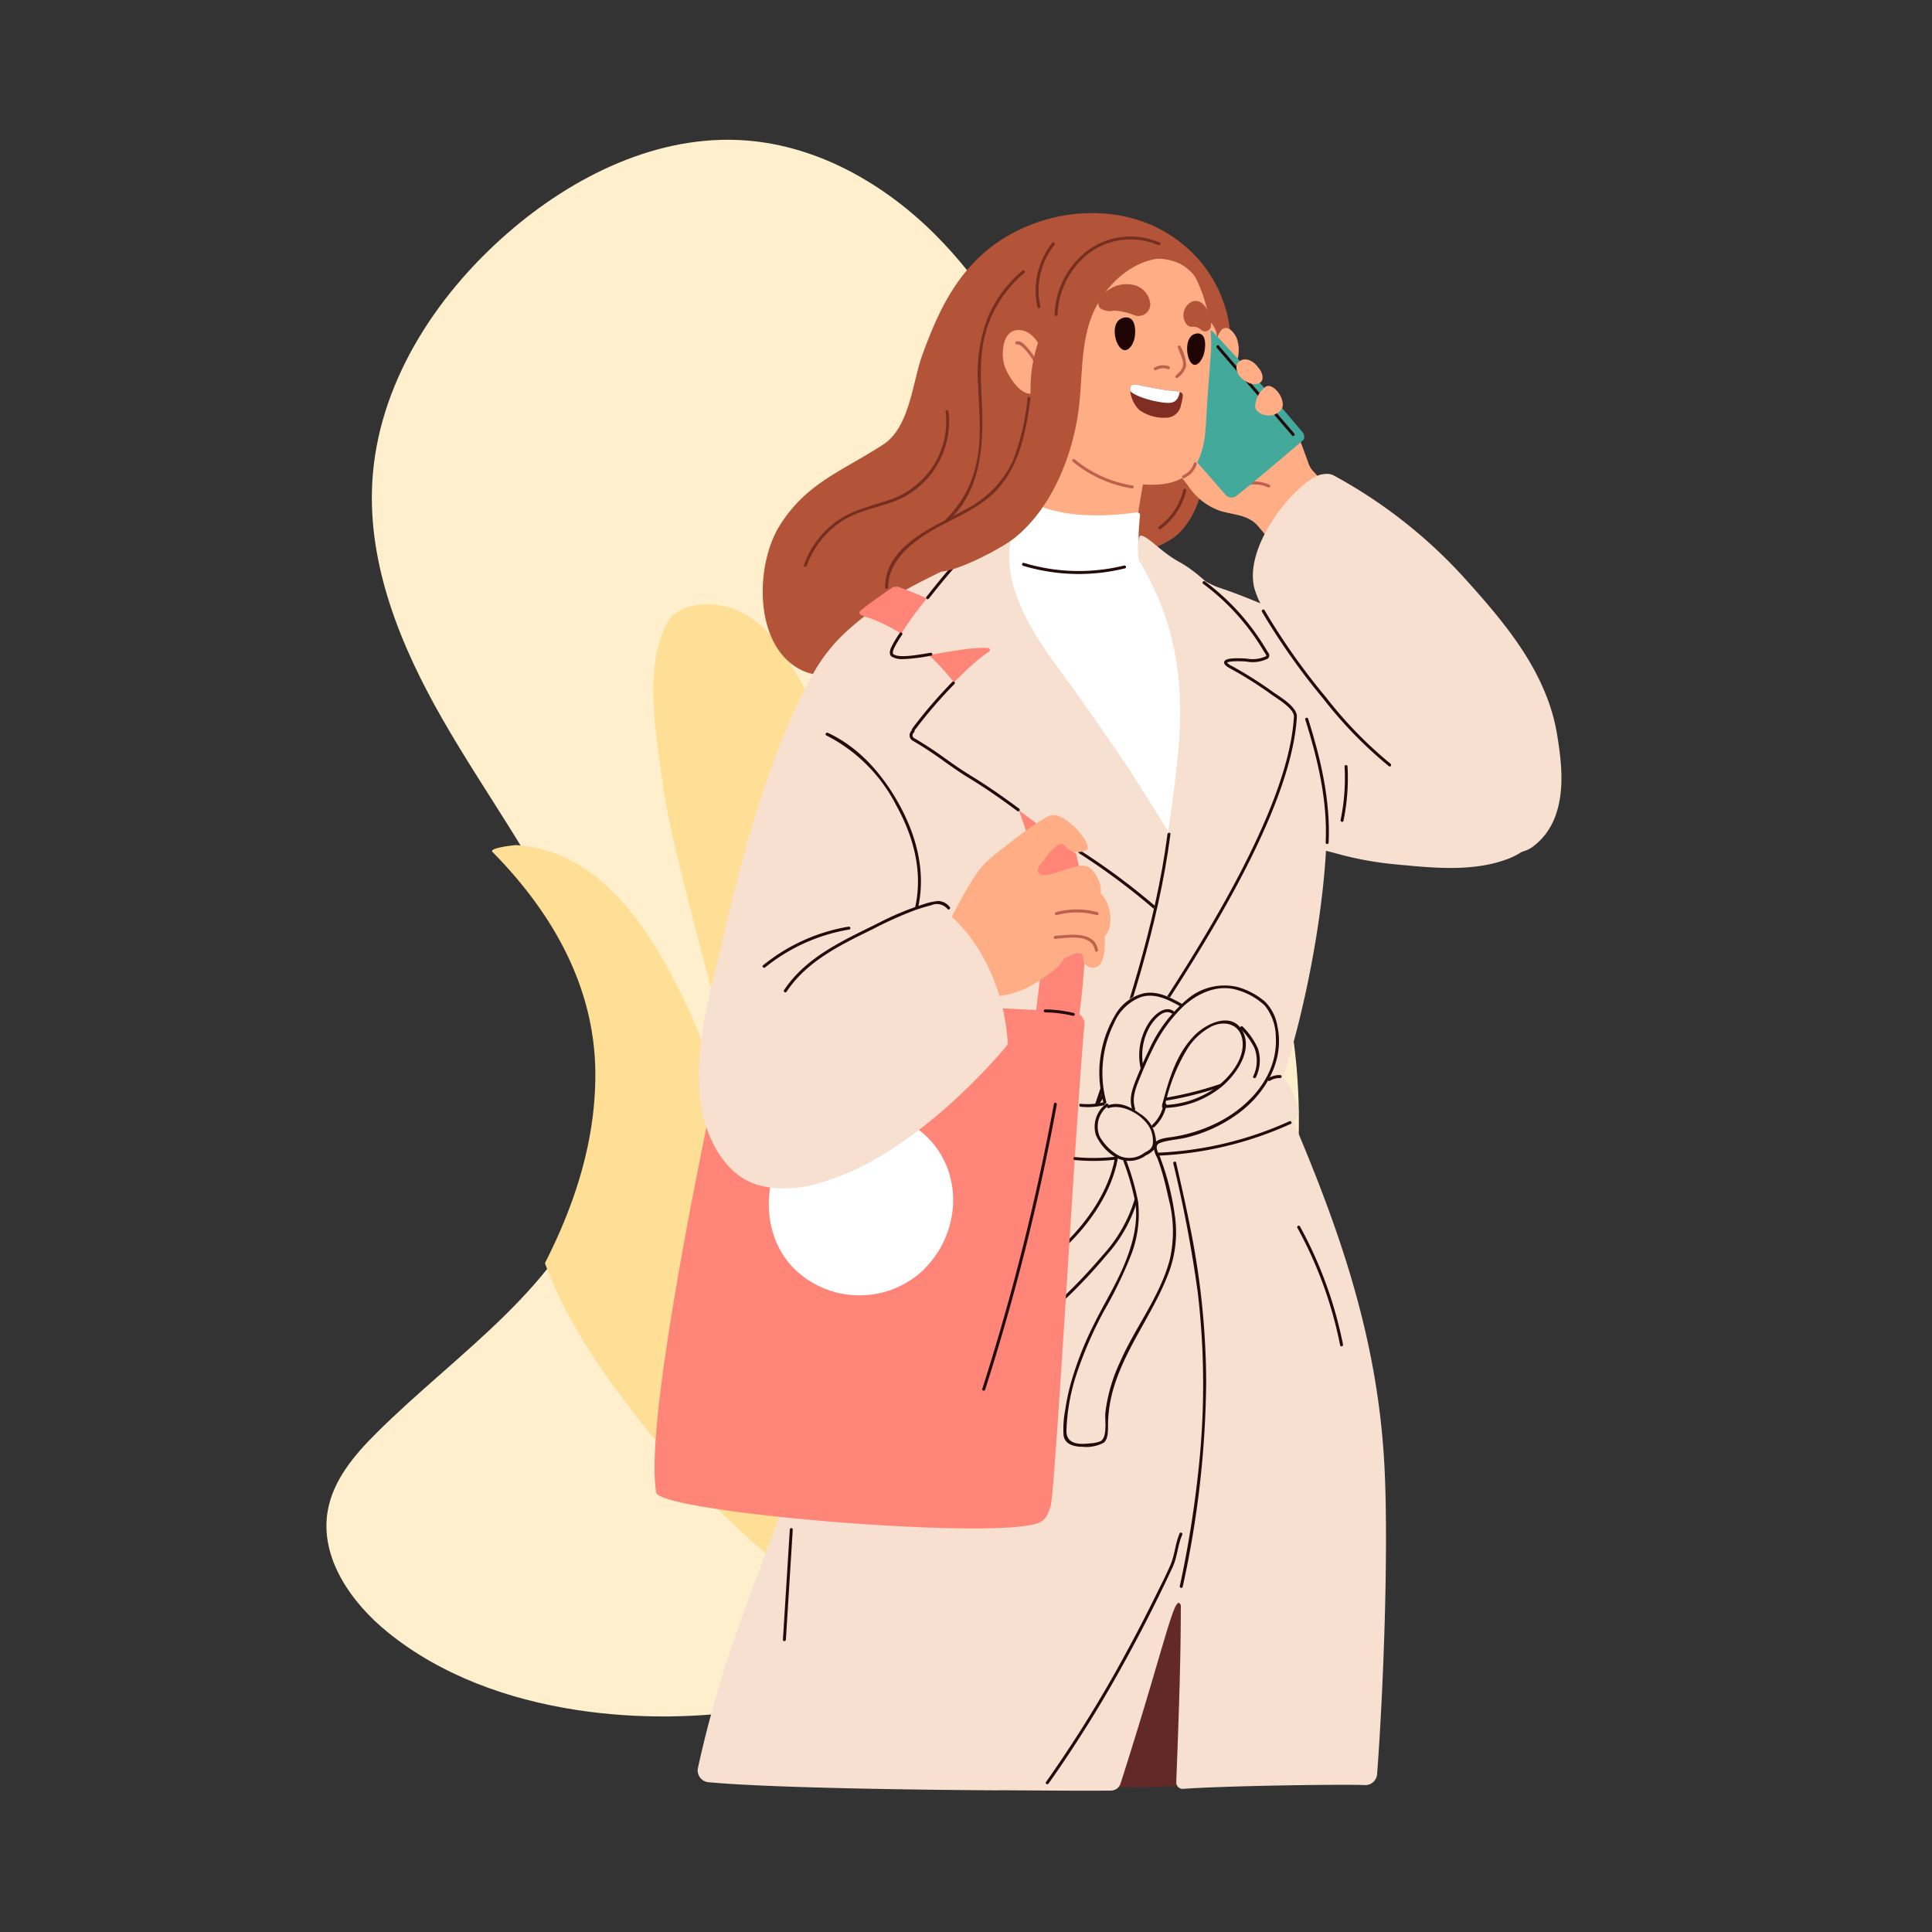 <svg xmlns="http://www.w3.org/2000/svg" xmlns:xlink="http://www.w3.org/1999/xlink" width="255" height="255" viewBox="0 0 255 255"><rect x="0" y="0" width="255" height="255" fill="#333333" stroke="none"/><defs><clipPath id="a"><rect width="128.592" height="208.102" fill="none"/></clipPath><clipPath id="b"><rect width="125.325" height="213.848" fill="none"/></clipPath></defs><g transform="translate(-253 -4828)"><g transform="translate(253 4828)"><rect width="255" height="255" fill="none"/><g transform="translate(43.083 18.448)"><g transform="translate(0 0)" clip-path="url(#a)"><path d="M104.9,55.365c6.521,23.091,21.118,42.89,23.165,67.251,1.323,15.74-1.856,31.99-9.962,45.546-8.547,14.294-22.233,25.105-37.439,31.9-14.863,6.642-31.544,9.65-47.636,7.185-9.014-1.381-17.922-4.548-24.994-10.305C3.207,193.009-.9,187.1.172,180.963c.708-4.06,3.54-7.4,6.461-10.3,10.7-10.647,24.693-19.439,29.253-33.826,3.324-10.488.789-22.039-3.856-32.012S20.741,85.953,15.277,76.4,5.444,56.18,6.053,45.194c.707-12.758,8.16-24.4,17.784-32.809C32.56,4.767,43.809-.777,55.359.089,64.891.8,73.733,5.853,80.466,12.637,92.2,24.458,97.8,40.67,104.9,55.365M29.083,25.856c.006-.038.019-.031.05.019l-.05-.019" transform="translate(0 0)" fill="#ffefcc"/><path d="M327.21,162.922c.322-6.168.908-14.957-4.5-19.322-5.749-4.643-11.695,1.57-14.555,6.359-15.286,25.594-5.02,56.789-9.806,84.685a35.83,35.83,0,0,0,9.894,1.238c3.6-.223,5.026-3.024,5.755-6.18,1.614-7,2.5-14.146,4.209-21.15,3.66-15.037,8.187-30.085,9-45.63" transform="translate(-228.763 -65.736)" fill="#fed981"/><path d="M54.7,99.159c-.376,4.222-1.01,8.412-1.706,12.59-.339,2.026-.6,4.234-1.029,6.373a.731.731,0,0,0-1.016.609c-.383,2.7-.552,6.166-2.039,8.525-2.289,3.645-7.534-.69-9.842-2.522a121.617,121.617,0,0,1-17.445-17.3C16.541,101.38,11.893,94.975,8.888,87.7c3.664-7.86,6.072-16.21,5.784-24.992C14.3,51.045,8.217,41.391.056,33.669c-.534-.505,2.947-1.006,3.088-1,11.766.39,18.633,11.459,23.434,20.718C28.159,56.434,33.1,68,33.854,68.792c.6.621.125-2.007-.069-2.892-2.07-9.435-10.018-32.614-11.6-42.167C21.145,17.466,19.176,8.941,21.936,2.9,23.372-.243,27.8-.425,30.693.459A12.88,12.88,0,0,1,37.06,5.434c14.535,19.792,15.965,47.889,17.558,71.35A142.531,142.531,0,0,1,54.7,99.159" transform="matrix(0.999, 0.035, -0.035, 0.999, 23.031, 60.349)" fill="#ffde96"/></g><g transform="translate(43.306 4.053)"><g clip-path="url(#b)"><path d="M112.072,453.254c6.26.027,12.521.135,18.781,0,5.113-.113,10.234-.409,15.332-.86.295-2.55.435-4.183.63-6.742.554-7.251-.462-6.54-.437-13.81.014-4.223-.123-9.286-.183-13.508a84.76,84.76,0,0,0-.458-11.509c-.689-4.531-4.539-13.577-10.6-11.885a.873.873,0,0,0-.491,1.33c-4.491,13.476-8.508,18.548-14.151,31.586-2.806,6.484-5.66,12.947-8.469,19.43q-1.295,2.988-2.572,5.985c.872-.005,1.743-.016,2.617-.012" transform="translate(-66.516 -239.876)" fill="#632828"/><path d="M98.186,31.487a17.144,17.144,0,0,0-6.479-13.154c-7.862-6.341-19.866-4.712-26.729,1.819-3.744,3.563-5.746,8.077-7.48,12.816-1.36,3.721-1.664,9.622-5.213,11.926-5.442,3.534-10.108,5.042-13.634,10.669-3.356,5.355-3.435,16.242,3.066,19.184,2.639,1.194,5.487.072,8.354.331,4.682.423,10.427.758,14.86-1.14,4.519-1.935,4.8-7.226,8.2-10.335.092-.084.19-.159.284-.24a22.023,22.023,0,0,1,8.569-3.42l.31-.054c.51-.074,1.014-.157,1.513-.26a15.645,15.645,0,0,0,6.716-2.374c2.218-1.616,3.2-4.074,3.958-6.607,1.9-6.322,3.987-12.514,3.7-19.16" transform="translate(-22.121 -8.708)" fill="#b35439"/><path d="M195.323,93.156a69.706,69.706,0,0,0-5.69-7.216,2.642,2.642,0,0,1-.588-.892c-.856-2.312-1.689-5.058-3.252-6.938a6.4,6.4,0,0,0-5.815-1.925,4.414,4.414,0,0,0-3.771,4.061c-.065,2.726-1.422,4.407-1.919,4.123a5.009,5.009,0,0,1-.934-1.294,6.968,6.968,0,0,0-2.491-1.959c-1.082-.583-2.471.04-1.683,1.3,1.175,1.878,2.534,3.632,3.887,5.386a8.359,8.359,0,0,0,4.2,3.337c1.913.6,3.864.49,5.183,2.183a59.264,59.264,0,0,1,3.992,5.233c.4.637,2.325.268,2.677-.106,1.54-1.631,6.464-4.934,6.207-5.292" transform="translate(-102.67 -46.23)" fill="#ffad85"/><path d="M198.986,105.127a4.316,4.316,0,0,1,2.754.28c.228.1.428-.235.2-.339a4.759,4.759,0,0,0-3.056-.32c-.246.055-.142.433.1.378" transform="translate(-120.775 -63.583)" fill="#bf604d"/><path d="M191.538,54.292a3.19,3.19,0,0,0-.52-.8c-.377-.426-.967-.731-1.432-.265-1.121,1.124-1.346,4.908,1.025,4.435.1.108.718.411.785.233a4.751,4.751,0,0,0,.142-3.607" transform="translate(-114.717 -32.206)" fill="#ffad85"/><path d="M185.127,51.421c-.353-.761-1-1.35-1.583-1.041a.905.905,0,0,0-.366.407,2.023,2.023,0,0,0-.221,1.119,1.339,1.339,0,0,1,.01.433.714.714,0,0,0-.043.208.459.459,0,0,0,.149.257c.367.39,1.155,1.1,1.827.716.639-.369.586-1.323.227-2.1" transform="translate(-111.163 -30.565)" fill="#ffad85"/><path d="M172.587,54.094c-.21-.226-.512-.409-.67-.28-2.816,2.315-6.465,5.225-9.283,7.661-.273.236.041.935.279,1.209,3.845,4.433,7.391,8.371,11.252,12.836a1.051,1.051,0,0,0,1.4.117c2.885-2.3,5.816-4.831,8.73-7.292a.582.582,0,0,0,.2-.642.62.62,0,0,0-.148-.421c-3.828-4.595-7.669-8.79-11.763-13.189" transform="translate(-98.769 -32.677)" fill="#43a99b"/><path d="M54.37,392.133c4.892.021,9.785.084,14.677.047a1.354,1.354,0,0,0,1.279-.937c5.331-16.652,6.814-23.731,7.656-23.836a.174.174,0,0,1,.208.16.2.2,0,0,1,.091.173c-.005,7.782-.306,15.557-.605,23.333a.851.851,0,0,0,.914.878c5.471-.411,21.3-.627,23.939-.5a1.568,1.568,0,0,0,1.658-1.434c.892-11.827,1.586-31.515.887-42.061-1.087-16.395-6.045-30.449-12.721-45.937-.625-1.451-1.29-2.885-2.013-4.29-.234-.456-.825-.176-1.3.233a1.618,1.618,0,0,1-1.656.278c-5.138-2.053-11.243-1.115-16.638-1.241a159.251,159.251,0,0,1-20.347-1.8,1.606,1.606,0,0,1-1.329-1.494c-.025-.291-.189-.348-.535.1-11.222,14.543-16.6,29.559-21.989,57.784-1.217,6.376-7.992,19.2-12,37.6a1.556,1.556,0,0,0,1.377,1.881c8.877.847,32.538,1.049,38.452,1.074" transform="translate(-8.815 -178.343)" fill="#f7e0d0"/><path d="M225.255,155.69c-5.4-2.287-24.389-10.385-28.015-11.909-3.714-1.561-9.5-4.211-13.413-5.139-.58-.138.961,2.026,1.075,2.458-.316,2.131.567,4.142,1.208,6.176l2.772,8.8,2.64,8.377c.38,1.206.715,2.451,1.092,3.681a.675.675,0,0,0-.7,1.1,19.631,19.631,0,0,0,1.553,1.353c.158.4.324.79.507,1.174.25.522.8.373,1.124.029,1.437,1.469,4.594,2.068,6.537,2.61a44.289,44.289,0,0,0,7.722,1.426c4.882.461,10.309,1.07,14.994-.746,4.291-1.663,6.109-5.981,6.627-10.233.534-4.386-1.705-7.451-5.719-9.151" transform="translate(-111.632 -84.249)" fill="#f7e0d0"/><path d="M120.632,79.707c.729.211,1.486.362,2.192.584,1.547.487,3.045,1.118,4.6,1.583a11.493,11.493,0,0,0,5.422.459,19.979,19.979,0,0,0,3.9-1.174c.288-2.916.923-5.879,1.351-8.713a.533.533,0,0,0,.159-.482c-.012-.1-.033-.2-.047-.295a.691.691,0,0,0-.066-.411c-.906-5.158-4.91-9.224-8.8-12.57-1.627-1.4-4.435-3.247-6.669-3.374a2.021,2.021,0,0,0-2.212,1.477,10.327,10.327,0,0,0,.381,1.229,100.091,100.091,0,0,1-.217,21.687" transform="translate(-73.206 -33.612)" fill="#ffad85"/><path d="M124.74,121.859c-1.415-3.527-6.213-2.43-6.357-4.519a31.192,31.192,0,0,1,.134-5.6.377.377,0,0,0-.426-.42c-5.571.728-11.248.691-15.735-2.351a.3.3,0,0,0-.467.212c-.155,1.649-.3,2.785-.363,3.186a7.827,7.827,0,0,1-3,5.715c-1.7,1.6-5.571,2.927-7.685,3.941a.712.712,0,0,0-.247.192.4.4,0,0,0-.325,0c-.978.424-.908,1.1.121,1.377,5.6,1.531,9.043,6.229,11.948,10.921,3.184,5.142,6.3,10.328,9.443,15.492,1.72,2.823,4.1,8.62,8.431,7.7,3.987-.849,4.245-6.883,4.393-10a.617.617,0,0,0-.13-.429c1.8-6.427,2.747-19.233.266-25.415" transform="translate(-54.435 -66.188)" fill="#fff"/><path d="M94,170.35A71.076,71.076,0,0,0,82.35,149.418c-4.641-5.973-10.735-14.973-11.7-17.977a13.633,13.633,0,0,1-.616-3.626c-.033-.86.466-3.05-1.117-2.2-6.538,3.491-13.572,6.029-19.143,10.994a22.211,22.211,0,0,0-5.552,7.266c-.347.764-4.99,11.585-4.841,11.73-.062.31,7.883,3.736,13.717,10.07-.548,9.556,3.673,30.3,7.18,32.893,3.859,2.849,17.5,6.112,20.9,6.037.29.166,11.929-20.763,13.455-33.618A.554.554,0,0,0,94,170.35" transform="translate(-23.932 -76.217)" fill="#f7e0d0"/><path d="M142.07,26.617c-5.484-13.044-21.726-7.135-24.606-2.058-2.951,5.2-2.592,9.831.548,14.774a.714.714,0,0,0,.153.7,23.725,23.725,0,0,1,3.221,5.086,23.678,23.678,0,0,0,1.929,3.009c1.377,2.3,4.007,3.4,6.524,3.955,9.293,2.04,12.678.185,13.089-7.186.182-3.254.368-5.545.609-8.794a19.572,19.572,0,0,0-1.466-9.485" transform="translate(-70.154 -11.376)" fill="#ffad85"/><path d="M126.711,20.637c-4.659-5.046-12.447-5.954-18.482-2.725a17.6,17.6,0,0,0-7.494,7.591,9.6,9.6,0,0,0-.856,2.585c-.208,1.225.119,2.56-.269,3.75a8.464,8.464,0,0,1-1.774,2.588c-.771.926-1.551,1.846-2.312,2.78-1.919,2.357-4.042,6.371-1.448,8.886-.111.2-.219.412-.319.628-.121.26.306.4.426.14.075-.16.155-.315.237-.468.082.066.166.131.255.194.236.166.482-.206.247-.371-.1-.07,8.2,6.746,8.114,6.673,7.629-1.926.8-16.632,4.562-18.965,2.431-1.51,3.846-.991,4.562-3.63a11.493,11.493,0,0,1,4.373-6.844c2.717-2.285,7.364-2.9,10.249-.824.2.219.263-1.811-.07-1.988" transform="translate(-56.437 -9.737)" fill="#b35439"/><path d="M181.492,36.737a20.932,20.932,0,0,0-.968-4.028,9.065,9.065,0,0,0-1.555-3.694c-.448-.491-1.32-1.038-1.938-.454a.707.707,0,0,0,.183,1.191,7.367,7.367,0,0,1,2.675,3.329,20.879,20.879,0,0,1,1.081,3.932,1.826,1.826,0,0,0,.522-.277" transform="translate(-107.43 -17.203)" fill="#b35439"/><path d="M164.607,153.886c-.2-5.079-.785-10.5-4.506-14.121a31.708,31.708,0,0,0-7.682-5.081,57.328,57.328,0,0,0-5.926-2.644,27.349,27.349,0,0,0-2.937-1.027c-.3-.077-1.9-.315-1.339.438,8.372,11.285,5.68,26.69,2.721,39.48-1.59,6.875-3.671,9.9-6.907,16.217-3.162,6.172-6.45,12.283-9.678,18.42a2.631,2.631,0,0,0,1.443,1.239c8.56,2.363,29.123-1.995,29.138-2.459,4.936-10.668,10.995-41.56,5.673-50.461" transform="translate(-77.934 -79.558)" fill="#f7e0d0"/><path d="M122.873,59.12c.056-2.316-1.293-5.133-3.252-5.419-2.57-.375-2.7,3.191-2.224,4.668.4,1.253,2.382,4.687,4.264,3.453a3.194,3.194,0,0,0,1.212-2.7" transform="translate(-71.212 -32.618)" fill="#ffad85"/><path d="M133.939,305.612a1.239,1.239,0,0,0-1.457-.492l-.05.019c-14.591,5.69-31.514,3.646-46.728-.121-2.094-.519-3.8,5.259-1.645,6.074,15.482,5.853,35.3,6.223,50.335,0a1.743,1.743,0,0,0,1-2.129,13.006,13.006,0,0,0-1.453-3.351" transform="translate(-50.476 -185.34)" fill="#f7e0d0"/><path d="M93.129,188.218a226.183,226.183,0,0,1-6.619,36.913,32,32,0,0,0,5.873.59,225.517,225.517,0,0,0,5.571-29.058c.942-7.489,1.431-14.706-.785-22.891a114.8,114.8,0,0,0-8.3-21.817c-3.435-6.442-7.757-9.325-14.659-11.853a1.206,1.206,0,0,0-1.114.163c-1.366.984-2.8,1.892-4.054,2.983a.283.283,0,0,0,.034.453,3.13,3.13,0,0,0,.645.287c7.406,2.4,12.9,9.129,16.082,15.746,3.709,7.717,8.275,18.688,7.33,28.485" transform="translate(-41.896 -85.097)" fill="#ff8578"/><path d="M84.373,129.4a45.706,45.706,0,0,0-4.537,6.576s-.322.717.008.943c1.636,1.122,8.676-1.222,12.64-.985a.262.262,0,0,1,.093.485c-2.966,1.925-7.771,7.3-9.9,10.175a.585.585,0,0,0-.124.335.649.649,0,0,0,.067,1.085c2.654,1.5,4.818,3.338,7.431,4.93,2.918,1.777,5.682,3.827,8.416,5.867,2.872,2.144,18.387,14.115,19.446,15.113.35.33.535-9.986.365-10.281-4.1-7.114-8.662-13.947-13.382-20.67-4.226-6.02-11.47-14.091-9.234-22.24a.607.607,0,0,0-.267-.7c-.146-.2-1.976.186-4.063,1.715a53.789,53.789,0,0,0-6.96,7.657" transform="translate(-48.431 -72.909)" fill="#f7e0d0"/><path d="M114.318,178.4a.2.2,0,0,1-.134-.053,88.169,88.169,0,0,0-10.073-7.507.2.2,0,0,1,.218-.326,88.525,88.525,0,0,1,10.123,7.546.2.2,0,0,1-.134.34M96.143,165.347a.2.2,0,0,1-.117-.038c-2.234-1.651-4.081-2.956-6.382-4.357-1.184-.721-2.289-1.5-3.357-2.258a47.448,47.448,0,0,0-4.069-2.669.8.8,0,0,1-.424-.623.923.923,0,0,1,.265-.724.792.792,0,0,1,.154-.36,62.243,62.243,0,0,1,5.187-6.028.2.2,0,1,1,.28.274,61.868,61.868,0,0,0-5.152,5.987.391.391,0,0,0-.085.224.2.2,0,0,1-.068.142.54.54,0,0,0-.191.445.405.405,0,0,0,.226.32,47.909,47.909,0,0,1,4.1,2.69c1.063.752,2.163,1.529,3.335,2.243,2.314,1.41,4.169,2.72,6.411,4.376a.2.2,0,0,1-.117.354m-15.205-20.1a2.712,2.712,0,0,1-1.51-.329c-.439-.3-.141-1.038-.076-1.184a14.079,14.079,0,0,1,1.109-1.883.2.2,0,1,1,.326.218,13.8,13.8,0,0,0-1.079,1.83c-.1.233-.182.61-.057.7.743.511,2.747.175,4.868-.18a.2.2,0,1,1,.065.387,24.61,24.61,0,0,1-3.645.445m3.238-7.906a.2.2,0,0,1-.154-.318c1.384-1.757,2.389-2.976,3.361-4.074a.2.2,0,1,1,.294.26c-.966,1.093-1.967,2.306-3.347,4.058a.2.2,0,0,1-.154.075" transform="translate(-48.126 -80.754)" fill="#240b0b"/><path d="M175.635,146.763c.09-1.556-6.918-5.581-8.01-6.319a6.132,6.132,0,0,0-1.1-.518.331.331,0,0,1,.057-.631c1.428-.292,4.288.355,5.313-.385.144-.1.107-.334.009-.481-.794-1.194-6.592-9.384-11.6-12.113-2.428-1.323-4.025-3.337-5.048-3.482-.523-.074-.511,2.89-.206,3.4,5.246,8.746,6.107,17.345,4.88,27.346a184.59,184.59,0,0,1-3.387,20.478c-.8,3.309-1.663,6.6-2.568,9.883-.5,1.828-3.087,9.241-4.144,12.712a.252.252,0,0,0,.458.2c4.22-6.95,24.406-33.812,25.348-50.088" transform="translate(-91.044 -74.645)" fill="#f7e0d0"/><path d="M148.907,207.36a.2.2,0,0,1-.168-.3c.749-1.233,2.011-3.106,3.608-5.476,7.565-11.227,21.647-32.124,22.419-45.467.053-.911-1.617-2.028-2.514-2.628-.169-.113-.318-.213-.435-.3a51.872,51.872,0,0,0-5.46-3.447c-.444-.241-.886-.533-.792-.879.072-.266.414-.527,2.39-.458.178.007.372.02.575.034a4.209,4.209,0,0,0,2.577-.327c.026-.019.018-.126-.04-.213-.078-.118-.182-.281-.308-.481a30.141,30.141,0,0,0-7.932-8.819.2.2,0,1,1,.222-.323,30.511,30.511,0,0,1,8.041,8.933c.124.2.226.357.3.473a.549.549,0,0,1-.056.749,4.465,4.465,0,0,1-2.834.4c-.2-.014-.388-.027-.562-.033-1.73-.064-1.977.151-2,.177a1.957,1.957,0,0,0,.6.422,52.331,52.331,0,0,1,5.5,3.472c.115.082.261.179.426.29,1.03.689,2.754,1.842,2.688,2.976-.778,13.451-14.9,34.406-22.486,45.664-1.595,2.366-2.854,4.234-3.6,5.46a.2.2,0,0,1-.168.094" transform="translate(-90.372 -84.013)" fill="#240b0b"/><path d="M157.765,223.018c-1.6,12.228-5.622,24-9.554,35.635-.081.24.3.342.378.1,3.945-11.672,7.963-23.473,9.569-35.739.033-.25-.36-.247-.392,0" transform="translate(-90.061 -135.415)" fill="#240b0b"/><path d="M174.529,333.716a170.181,170.181,0,0,1,3.232,17.046,103.708,103.708,0,0,1,.222,22.132,145.876,145.876,0,0,1-2.593,16.594c-.052.246.326.351.379.1a130.256,130.256,0,0,0,3.1-27.178,104.669,104.669,0,0,0-1.949-19.462c-.6-3.129-1.309-6.235-2.013-9.341-.056-.246-.434-.142-.378.1" transform="translate(-106.058 -202.651)" fill="#240b0b"/><path d="M121.554,57.876c.2-.058.59.223.745.353a3.569,3.569,0,0,1,.293.3,8.345,8.345,0,0,1,.695.851,9.029,9.029,0,0,1,.872,1.542c.1.23.441.031.339-.2a9.083,9.083,0,0,0-1.419-2.239c-.4-.456-.943-1.184-1.628-.986a.2.2,0,0,0,.1.378" transform="translate(-73.721 -34.921)" fill="#bf604d"/><path d="M138.754,276.536c-4.072-3.1-7.561-2.149-10.389.529-2.856-2.658-6.993-2.288-8.907,1.849a14.952,14.952,0,0,0-.821,11.295,4.444,4.444,0,0,0-1.346,3.415,4.268,4.268,0,0,0,1.94,2.807,2.135,2.135,0,0,0,.508.808,2.09,2.09,0,0,0,.209.167c-1.983,7.578-8.767,13.151-13.894,18.755-5.792,6.331-10.62,14.242-8.668,23.1.616,2.793,6.459.535,5.844-2.258-2.026-9.193,3.946-15.63,9.784-21.666,3.582-3.7,7.058-7.606,9.342-12.091.094.643.17,1.288.2,1.938.177,3.546-1.986,6.5-3.623,9.595-3.234,6.109-5.848,11.794-6.1,18.822-.09,2.457,5.388,2.613,5.478.16a31.651,31.651,0,0,1,3.259-11.771c1.376-2.9,3.134-5.611,4.387-8.577,2.658-6.286.92-12.029-1.091-18.217.009-.078.021-.155.03-.233a2.134,2.134,0,0,0,1.366.04c4.877-1.372,9.521-2.291,12.532-6.694,2.5-3.656,4.036-8.667-.038-11.77m-2.365,6.722a11.716,11.716,0,0,1-2.162,3.681c-2.058,2.286-5.517,2.834-8.454,3.587a38.94,38.94,0,0,1,2.663-6.024c1.337-2.427,3.424-6.628,6.887-4.9,1.7.846,1.667,2.076,1.067,3.657" transform="translate(-58.913 -166.874)" fill="#f7e0d0"/><path d="M123.705,132.366a25.439,25.439,0,0,0,13.478.354c.245-.06.141-.439-.1-.378a25.026,25.026,0,0,1-13.269-.354.2.2,0,0,0-.1.378" transform="translate(-75.093 -80.203)" fill="#240b0b"/><path d="M122.354,26.055c-.047.013-.09.031-.137.045a.922.922,0,0,0-.41.009c-8.693,2.1-14.4,8.529-15.175,16.81-.22,2.347.186,6.187-.561,8.445a14.417,14.417,0,0,1-3.444,6.15c-1,1.025-11.791,10.823-8.224,11.223,2.061.231,8.377-3.038,10.172-4.519,4.948-4.085,7.586-11,8.342-16.934.507-3.982.232-8.18,1.636-12,1.368-3.725,4.831-7.327,8.869-7.846,1.144-.147.045-1.7-1.069-1.382" transform="translate(-56.931 -15.808)" fill="#b35439"/><path d="M216.263,355.306A54.1,54.1,0,0,1,221.9,370.8c.049.247.427.143.378-.1a54.426,54.426,0,0,0-5.681-15.589c-.121-.221-.46-.024-.338.2" transform="translate(-131.407 -215.741)" fill="#240b0b"/><path d="M149.3,458.375c-.585,1.318-.631,2.777-1.19,4.1-.6,1.415-1.318,2.8-2,4.174q-2.124,4.313-4.447,8.525A167.462,167.462,0,0,1,131.657,491.2c-.146.206.194.4.339.2a167.448,167.448,0,0,0,10.009-16.034q2.281-4.13,4.367-8.363,1.025-2.076,2-4.175c.632-1.357.655-2.885,1.264-4.256.1-.229-.236-.429-.338-.2" transform="translate(-79.986 -278.493)" fill="#240b0b"/><path d="M240.163,131.687c-2.3-6.083-6.679-11.151-11.09-16.032a65.511,65.511,0,0,0-17.207-13.424,2.234,2.234,0,0,0-1.24-.1c-2.65.1-10.354,8.614-9.194,14.691,1.216,6.374,19.524,27.1,23.3,31.115,3.094,3.293,10.533,5.541,13.462,3.408,5.086-3.7,3.838-11.127,3.343-14.433a25.419,25.419,0,0,0-1.373-5.228" transform="translate(-122.339 -62.044)" fill="#f7e0d0"/><path d="M218.927,184.353c1.648,5.221,2.955,10.734,2.692,16.244-.012.252.38.252.392,0,.264-5.541-1.049-11.1-2.706-16.348-.076-.24-.455-.137-.378.1" transform="translate(-133.036 -111.885)" fill="#240b0b"/><path d="M204.287,147.94a87.471,87.471,0,0,0,8.188,11.6,55.117,55.117,0,0,0,8.589,8.821c.2.154.4-.187.2-.339a54.757,54.757,0,0,1-8.509-8.76,86.721,86.721,0,0,1-8.126-11.52.2.2,0,0,0-.339.2" transform="translate(-124.128 -89.725)" fill="#240b0b"/><path d="M231.346,200.242a27.39,27.39,0,0,1-.524,7.06c-.051.246.327.352.378.1a27.813,27.813,0,0,0,.538-7.164c-.014-.251-.406-.253-.392,0" transform="translate(-140.268 -121.573)" fill="#240b0b"/><path d="M44.111,456.964,43.2,471.5c-.016.252.377.251.392,0l.907-14.538c.016-.252-.377-.251-.392,0" transform="translate(-26.254 -277.583)" fill="#240b0b"/><path d="M148.494,23.012a9.656,9.656,0,0,0-9.464,1,11.125,11.125,0,0,0-4.422,8.494c-.013.252.379.251.392,0a10.717,10.717,0,0,1,4.227-8.155,9.257,9.257,0,0,1,9.068-1c.229.1.429-.236.2-.339" transform="translate(-81.802 -13.497)" fill="#752f21"/><path d="M130.431,24.232a10.125,10.125,0,0,0-1.957,8.5c.055.246.433.142.378-.1a9.7,9.7,0,0,1,1.856-8.117c.155-.2-.121-.475-.277-.277" transform="translate(-77.927 -14.684)" fill="#752f21"/><path d="M172.8,107.272a8.352,8.352,0,0,1-3.212,4.833c-.2.148-.006.488.2.339a8.753,8.753,0,0,0,3.392-5.068c.059-.245-.319-.35-.378-.1" transform="translate(-103.01 -65.104)" fill="#752f21"/><path d="M108.093,33.624a16.407,16.407,0,0,0-4.578,6.174,20.818,20.818,0,0,0-1.278,8.943c.117,3.357.525,6.775-.185,10.1a14.312,14.312,0,0,1-4.029,7.542c-.187.171.091.447.277.277,4.4-4.021,4.713-10.179,4.431-15.718-.166-3.265-.34-6.592.682-9.748a16,16,0,0,1,4.956-7.289c.193-.163-.085-.439-.277-.277" transform="translate(-59.531 -20.404)" fill="#752f21"/><path d="M68.938,80.8a10.839,10.839,0,0,1-1.588,7.112A11.217,11.217,0,0,1,61,92.637c-2.437.777-4.84,1.353-6.883,2.977a12.165,12.165,0,0,0-3.875,5.45c-.085.238.294.341.378.1a11.74,11.74,0,0,1,5.053-6.152C58.137,93.557,61.1,93.36,63.6,92a11.352,11.352,0,0,0,5.727-11.2c-.031-.247-.424-.25-.392,0" transform="translate(-30.522 -48.986)" fill="#752f21"/><path d="M156.13,49.443c-1.693.268-1.458,2.592-.843,3.62.819,1.37,1.742.463,2.09-.632.274-.859.357-3.242-1.247-2.988" transform="translate(-94.089 -30.035)" fill="#1f0404"/><path d="M180.5,54.826c-1.492.125-1.493,2.374-1.051,3.41.589,1.38,1.47.581,1.869-.443.313-.8.6-3.085-.818-2.967" transform="translate(-108.895 -33.315)" fill="#1f0404"/><path d="M175.527,59.127c.214.574.483,1.157.647,1.748.244.882-.294,1.436-.917,1.98-.191.166.088.443.277.277a2.8,2.8,0,0,0,1.107-1.57,5.857,5.857,0,0,0-.737-2.539c-.087-.235-.466-.133-.378.1" transform="translate(-106.465 -35.788)" fill="#bf604d"/><path d="M169.958,65.674a2.342,2.342,0,0,0-1.891.178c-.221.122-.024.461.2.339a1.946,1.946,0,0,1,1.588-.139c.24.08.343-.3.1-.378" transform="translate(-102.076 -39.837)" fill="#bf604d"/><path d="M181.332,45.644c-.37-1.175-1.184-1.981-2.142-1.711a1.969,1.969,0,0,0-.937,2.87.915.915,0,0,0,.872.495,1.543,1.543,0,0,1,1.2.43.772.772,0,0,0,1.244-.429,3.009,3.009,0,0,0-.238-1.655" transform="translate(-108.144 -26.667)" fill="#b35439"/><path d="M156.126,40.532a2.862,2.862,0,0,0-2.632-2.26,3.976,3.976,0,0,0-2.6.578c-.64.383-1.654,1.055-1.572,2.054a.751.751,0,0,0,.289.551,2.339,2.339,0,0,0,1.773.28,8.238,8.238,0,0,1,2.748.624,1.553,1.553,0,0,0,2-1.826" transform="translate(-90.738 -23.236)" fill="#b35439"/><path d="M140.594,97.421a16.287,16.287,0,0,0,7.81,3.546c.247.04.354-.338.1-.378a15.929,15.929,0,0,1-7.637-3.445c-.193-.16-.472.117-.277.277" transform="translate(-85.399 -59.005)" fill="#bf604d"/><path d="M146.938,345.72a19.086,19.086,0,0,1-4.291,7.522,70.982,70.982,0,0,1-5.109,5.422c-.184.174.094.451.277.277a69.471,69.471,0,0,0,5.457-5.833,18.823,18.823,0,0,0,4.043-7.284.2.2,0,0,0-.378-.1" transform="translate(-83.546 -210.01)" fill="#240b0b"/><path d="M144.553,332.278c-.787,4.216-3.54,8.227-6.584,11.159-.182.175.1.453.277.277,3.093-2.98,5.885-7.05,6.685-11.332.046-.247-.332-.353-.378-.1" transform="translate(-83.808 -201.839)" fill="#240b0b"/><path d="M166.732,73.062a4.427,4.427,0,0,0-1.643-.269c-1.111-.163-2.216-.367-3.317-.588-.583-.117-1.73-.553-1.774.353a4.18,4.18,0,0,0,1.18,2.779,5.613,5.613,0,0,0,3.665,1.047,2.013,2.013,0,0,0,1.885-1.75,5.935,5.935,0,0,0,.233-1.162.471.471,0,0,0-.228-.412" transform="translate(-97.229 -43.753)" fill="#802d24"/><path d="M165.2,74.422c.9-.037,1.219-.7,1.354-1.452a6.762,6.762,0,0,0-1.461-.178c-1.111-.163-2.216-.367-3.317-.588-.583-.117-1.73-.553-1.774.353a2.369,2.369,0,0,0,.009.3c.773.845,3.863,1.621,5.189,1.567" transform="translate(-97.23 -43.753)" fill="#fff"/><path d="M56.732,282.026a1.541,1.541,0,0,0-1.364-1.736c-4.142-.275-8.292-.468-12.437-.678Q28.965,278.9,14.986,278.5c-1-.029-4.275-1.2-5.558,4.725-1.755,8.1-10.975,50.754-9.2,60.451.473,2.591,44.439,6.331,50.447,4.006,1.015-.393,1.28-1.195,1.608-2.228.613-1.935,3.48-53.63,4.452-63.427" transform="translate(0 -169.176)" fill="#ff8578"/><path d="M59.031,319.543a12.592,12.592,0,0,0-17.442.766c-4.389,4.744-4.245,13.259.883,17.529a12.3,12.3,0,0,0,15.838.043c5.5-4.775,6.147-13.371.72-18.337" transform="translate(-23.367 -192.276)" fill="#fff"/><path d="M44.678,187.857q-2.636-6.614-5.649-13.071c-.987-2.11-2-5.03-4.431-5.913-1.9-.688-4.85.419-5.095.883-6.133,11.631-9.341,25.187-12.286,37.658-1.5,6.334-3.219,13.14-1.8,19.644.847,3.894,3.3,8.306,7.5,9.395,6.695,1.734,15.813-2.388,17.436-9.283,1.5-6.38,1.436-10.648,2.169-17.144.7-6.218,2.344-22.072,2.162-22.168" transform="translate(-9.046 -102.491)" fill="#f7e0d0"/><path d="M95.982,227.262a4.069,4.069,0,0,0-.794-2.673,1.936,1.936,0,0,0-2.364-.954,13.487,13.487,0,0,0-1.734.507c-.542.177-3.591,1.357-3.423-.077a1.506,1.506,0,0,1,.4-.734c.725-.884,1.486-2.262,2.639-2.666.525-.184,1.084,1.785,3.343.838,1.184-.5-2.962-5.444-4.883-4.53-2.427,1.154-7.819,5.591-8.4,6.175-1.728,1.735-3.968,6.127-5.1,8.467-.787,1.63-12.665,3.747-14.222,4.724-2.359,1.481,5.617,5.879,5.4,9.694-.062,1.106,11.668-2.889,15.046-5.092a.355.355,0,0,0,.1-.133,11.913,11.913,0,0,0,5.81-2.052c1.192-.781,2.823-1.83,3.324-3.013.526-.133,1.473-.681,1.777-.667.954.045.65.487.79,1a1.279,1.279,0,0,0,1.941.716c.888-.523.973-3.064.826-3.962.043-.015.1-.012.128-.051,1.444-1.823.2-5.007-.61-5.513" transform="translate(-37.073 -131.787)" fill="#ffad85"/><path d="M51.454,246.6c-.681-.216-7.931,3.537-10.409,5.313a56.054,56.054,0,0,0-13.284,13.457c-3.036,4.311-3.9,5.19-1.964,9.624,1.323,3.027,3.326,9.476,8.1,8.982,13.612-1.408,27.581-18.5,27.6-18.558a.572.572,0,0,0,.176-.459c-.716-10.581-6.935-17.307-10.218-18.36" transform="translate(-15.05 -149.856)" fill="#f7e0d0"/><path d="M65.384,246.558a2.042,2.042,0,0,0-1.49-.787,8.662,8.662,0,0,0-2.145.492,37.476,37.476,0,0,0-5.709,2.388c-4.6,2.291-9.575,4.451-12.519,8.89-.14.211.2.408.339.2,2.678-4.039,7.138-6.179,11.354-8.245a51.1,51.1,0,0,1,5.442-2.456,23.061,23.061,0,0,1,2.282-.7,1.831,1.831,0,0,1,2.17.5c.184.172.463-.1.277-.277" transform="translate(-26.428 -149.354)" fill="#240b0b"/><path d="M47.694,254.411a24.267,24.267,0,0,0-11.281,5.1c-.2.159.083.435.277.277a23.9,23.9,0,0,1,11.108-5c.248-.042.143-.42-.1-.378" transform="translate(-22.088 -154.604)" fill="#240b0b"/><path d="M57.634,189.51a21.126,21.126,0,0,1,9.255,9.275c2.241,4.045,3.5,8.667,2.5,13.286-.054.246.324.351.378.1,1-4.618-.186-9.25-2.39-13.323-2.193-4.054-5.3-7.708-9.54-9.68-.228-.106-.427.232-.2.339" transform="translate(-34.963 -114.947)" fill="#240b0b"/><path d="M140.363,248.991a10.486,10.486,0,0,0-5.51-.008c-.24.075-.138.453.1.379a10.229,10.229,0,0,1,5.3.007.2.2,0,0,0,.1-.378" transform="translate(-81.867 -151.086)" fill="#bf604d"/><path d="M140.137,259.135c-.437-2.573-3.826-1.986-5.65-1.855-.25.018-.252.41,0,.392,1.645-.118,4.876-.767,5.272,1.567.042.248.42.143.378-.1" transform="translate(-81.613 -156.258)" fill="#bf604d"/><path d="M134.857,282.731a16.762,16.762,0,0,0-3.79-.468.2.2,0,0,0,0,.392,16.321,16.321,0,0,1,3.686.453c.246.059.35-.319.1-.378" transform="translate(-79.534 -171.532)" fill="#240b0b"/><path d="M119.714,313.794a303.361,303.361,0,0,1-9.458,37.627c-.077.241.3.344.379.1a303.309,303.309,0,0,0,9.457-37.627c.046-.247-.332-.353-.378-.1" transform="translate(-66.996 -190.607)" fill="#240b0b"/><path d="M171.134,297.237a23.632,23.632,0,0,1,3.035-7.639,8.342,8.342,0,0,1,3.168-2.866c1.7-.778,3.666-.291,4.009,1.764.425,2.551-1.785,5.144-3.734,6.5a12.354,12.354,0,0,1-6.676,2.135c-.251.007-.253.4,0,.392a12.57,12.57,0,0,0,7.69-2.81c1.872-1.568,4.041-4.626,2.844-7.163-1.342-2.844-4.747-1.284-6.382.342-2.487,2.474-3.451,5.957-4.333,9.244a.2.2,0,0,0,.378.1" transform="translate(-103.764 -173.784)" fill="#240b0b"/><path d="M146.993,290.386c-.5-1.468.153-2.886.7-4.235.489-1.2,1-2.384,1.578-3.539a19.414,19.414,0,0,1,4.094-5.734c1.941-1.769,4.609-2.967,7.23-2.109a8.849,8.849,0,0,1,3.511,2.014,6.677,6.677,0,0,1,1.452,4.036c.344,5.2-3.509,9.395-7.921,11.531A20.219,20.219,0,0,1,152.1,294.1c-.77.129-2.565.2-2.672,1.223a3.645,3.645,0,0,0,.478,1.561c.212.551.4,1.111.573,1.676.38,1.249.68,2.523.954,3.8a16.706,16.706,0,0,1,.14,7.928c-1.284,4.9-4.608,9-6.595,13.6a21.6,21.6,0,0,0-1.922,6.714c-.069.9.321,3.185-.652,3.7a4.32,4.32,0,0,1-1.326.262c-1.4.176-3.162.166-3.147-1.634a26.024,26.024,0,0,1,1.424-7.773,52.038,52.038,0,0,1,3.5-8.008,55.739,55.739,0,0,0,3.581-7.378,14.958,14.958,0,0,0,.956-7.056,32.742,32.742,0,0,0-1.564-5.48c-.081-.238-.46-.136-.379.1A34.151,34.151,0,0,1,147,302.7c.459,2.778-.391,5.747-1.449,8.3-1.125,2.71-2.7,5.207-3.99,7.837a44.637,44.637,0,0,0-2.985,7.549,28.654,28.654,0,0,0-.8,3.728,13.119,13.119,0,0,0-.229,3.393c.162,1.231,1.444,1.511,2.5,1.517a4.931,4.931,0,0,0,2.808-.543c.617-.528.548-1.641.563-2.372a17.581,17.581,0,0,1,.69-4.683c1.559-5.354,5.066-9.719,7.113-14.842a15.223,15.223,0,0,0,1.064-7.711,35.439,35.439,0,0,0-2-8.092c-.228-.591-.838-1.491-.049-1.843a4.869,4.869,0,0,1,.906-.258c.822-.184,1.665-.259,2.487-.438a19.22,19.22,0,0,0,6.463-2.843c3.852-2.6,6.7-7.12,5.68-11.907a5.981,5.981,0,0,0-1.619-3.21,9.635,9.635,0,0,0-3.61-1.938,7.563,7.563,0,0,0-6.714,1.645,18.661,18.661,0,0,0-5.037,6.724c-.583,1.19-1.1,2.413-1.6,3.641-.542,1.342-1.068,2.707-.581,4.142.08.238.46.136.378-.1" transform="translate(-83.56 -166.565)" fill="#240b0b"/><path d="M152.5,314.59c1.923-.65,4.861,1.106,5.565,2.981a3.92,3.92,0,0,1,.243,1.615c-.08.8-.526.969-1.122,1.308a3.292,3.292,0,0,1-3.377.379.2.2,0,0,0-.2.339,3.683,3.683,0,0,0,3.773-.379A3.144,3.144,0,0,0,158.52,320a2.745,2.745,0,0,0,.092-1.778,4.336,4.336,0,0,0-2.03-2.9c-1.239-.892-2.653-1.621-4.189-1.1-.238.08-.136.459.1.378" transform="translate(-92.527 -190.841)" fill="#240b0b"/><path d="M168.839,313.966a4.967,4.967,0,0,1-1.509,2.731c-.185.173.093.45.277.277a5.32,5.32,0,0,0,1.61-2.9c.048-.247-.33-.352-.378-.1" transform="translate(-101.65 -190.712)" fill="#240b0b"/><path d="M167.595,282.41c-1.131-.71-2.4.445-3.043,1.3a7.868,7.868,0,0,0-1.276,6.229c.047.247.426.143.379-.1a7.6,7.6,0,0,1,.862-5.373c.492-.816,1.763-2.415,2.881-1.714.215.135.412-.2.2-.339" transform="translate(-99.124 -171.487)" fill="#240b0b"/><path d="M186.379,319.865A46.642,46.642,0,0,1,169,324.011c-.251.011-.253.4,0,.392a47.156,47.156,0,0,0,17.572-4.2c.23-.1.03-.443-.2-.339" transform="translate(-102.59 -194.37)" fill="#240b0b"/><path d="M146.028,313.514a8.7,8.7,0,0,1-2.945.189c-.251-.026-.249.366,0,.392a9.024,9.024,0,0,0,3.05-.2c.246-.058.142-.437-.1-.378" transform="translate(-86.837 -190.519)" fill="#240b0b"/><path d="M160.554,278.105c-1.513-.844-3.181-1.732-4.973-1.409a5.956,5.956,0,0,0-3.856,2.9,14.859,14.859,0,0,0-1.527,11.576.2.2,0,0,0,.379-.1,14.679,14.679,0,0,1,1.029-10.437,6.272,6.272,0,0,1,3.511-3.42c1.87-.6,3.644.338,5.24,1.228.221.123.419-.215.2-.339" transform="translate(-90.94 -168.107)" fill="#240b0b"/><path d="M146.442,331.825a25.174,25.174,0,0,1-5.282.042c-.252-.018-.251.375,0,.392a25.611,25.611,0,0,0,5.386-.056c.249-.035.143-.413-.1-.378" transform="translate(-85.669 -201.649)" fill="#240b0b"/><path d="M149.552,313.969a3.808,3.808,0,0,0-1.341,4.08,6.387,6.387,0,0,0,2.838,3.092c.22.124.419-.215.2-.339a6.689,6.689,0,0,1-2.535-2.555,3.373,3.373,0,0,1,1.117-4c.2-.156-.081-.432-.277-.277" transform="translate(-89.968 -190.771)" fill="#240b0b"/><path d="M189.081,59.12l9.951,11.594c.164.192.441-.087.277-.278l-9.951-11.593c-.165-.192-.441.087-.277.277" transform="translate(-114.874 -35.72)" fill="#240b0b"/><path d="M179,307.4a46.5,46.5,0,0,1-7.035,1.772c-.248.047-.143.426.1.378a46.415,46.415,0,0,0,7.035-1.772c.236-.085.134-.464-.1-.378" transform="translate(-104.415 -186.799)" fill="#240b0b"/><path d="M207.945,304.349a2.758,2.758,0,0,0-1.547.408c-.215.131-.019.471.2.339a2.373,2.373,0,0,1,1.35-.354c.253.009.252-.384,0-.392" transform="translate(-125.371 -184.952)" fill="#240b0b"/><path d="M197.1,288.257a9.943,9.943,0,0,1,1.812,2.5,4.7,4.7,0,0,1-.151,3.777c-.084.239.3.341.378.1a5.128,5.128,0,0,0,.256-3.76,9.587,9.587,0,0,0-2.018-2.9c-.175-.183-.452.095-.277.277" transform="translate(-119.747 -174.969)" fill="#240b0b"/><path d="M205.6,74.278c-.337-1.093-1.482-2.142-2.151-1.682a3.381,3.381,0,0,0-1.381,2.64c.169,1.055,1.849,1.387,2.618,1,1.069-.537,1.164-1.146.913-1.958" transform="translate(-122.789 -44.049)" fill="#ffad85"/><path d="M198.6,64.579a.228.228,0,0,0-.039-.083c-.463-.617-1.438-1.26-2.273-.758-.777.467-.535,1.492-.051,2.066.526.624,1.753,1.36,2.607.868.723-.417.319-1.571-.243-2.093" transform="translate(-118.979 -38.624)" fill="#ffad85"/><path d="M179,98.346a2.569,2.569,0,0,1-.782,1.186,5.122,5.122,0,0,1-.694.427.2.2,0,0,0,.2.339,5.044,5.044,0,0,0,.83-.536,3.012,3.012,0,0,0,.827-1.312c.083-.239-.3-.342-.378-.1" transform="translate(-107.822 -59.683)" fill="#bf604d"/><path d="M96.38,76.322a30.716,30.716,0,0,1-1.962,8.343,13.6,13.6,0,0,1-6.159,6.326c-4.1,2.3-10.686,4.706-10.685,10.382a.2.2,0,0,0,.392,0c0-3.058,2.362-5.348,4.763-6.912,2.481-1.616,5.292-2.658,7.715-4.37,4.554-3.218,5.6-8.462,6.314-13.664.034-.247-.344-.354-.378-.1" transform="translate(-47.142 -46.295)" fill="#752f21"/></g></g></g></g></g></svg>